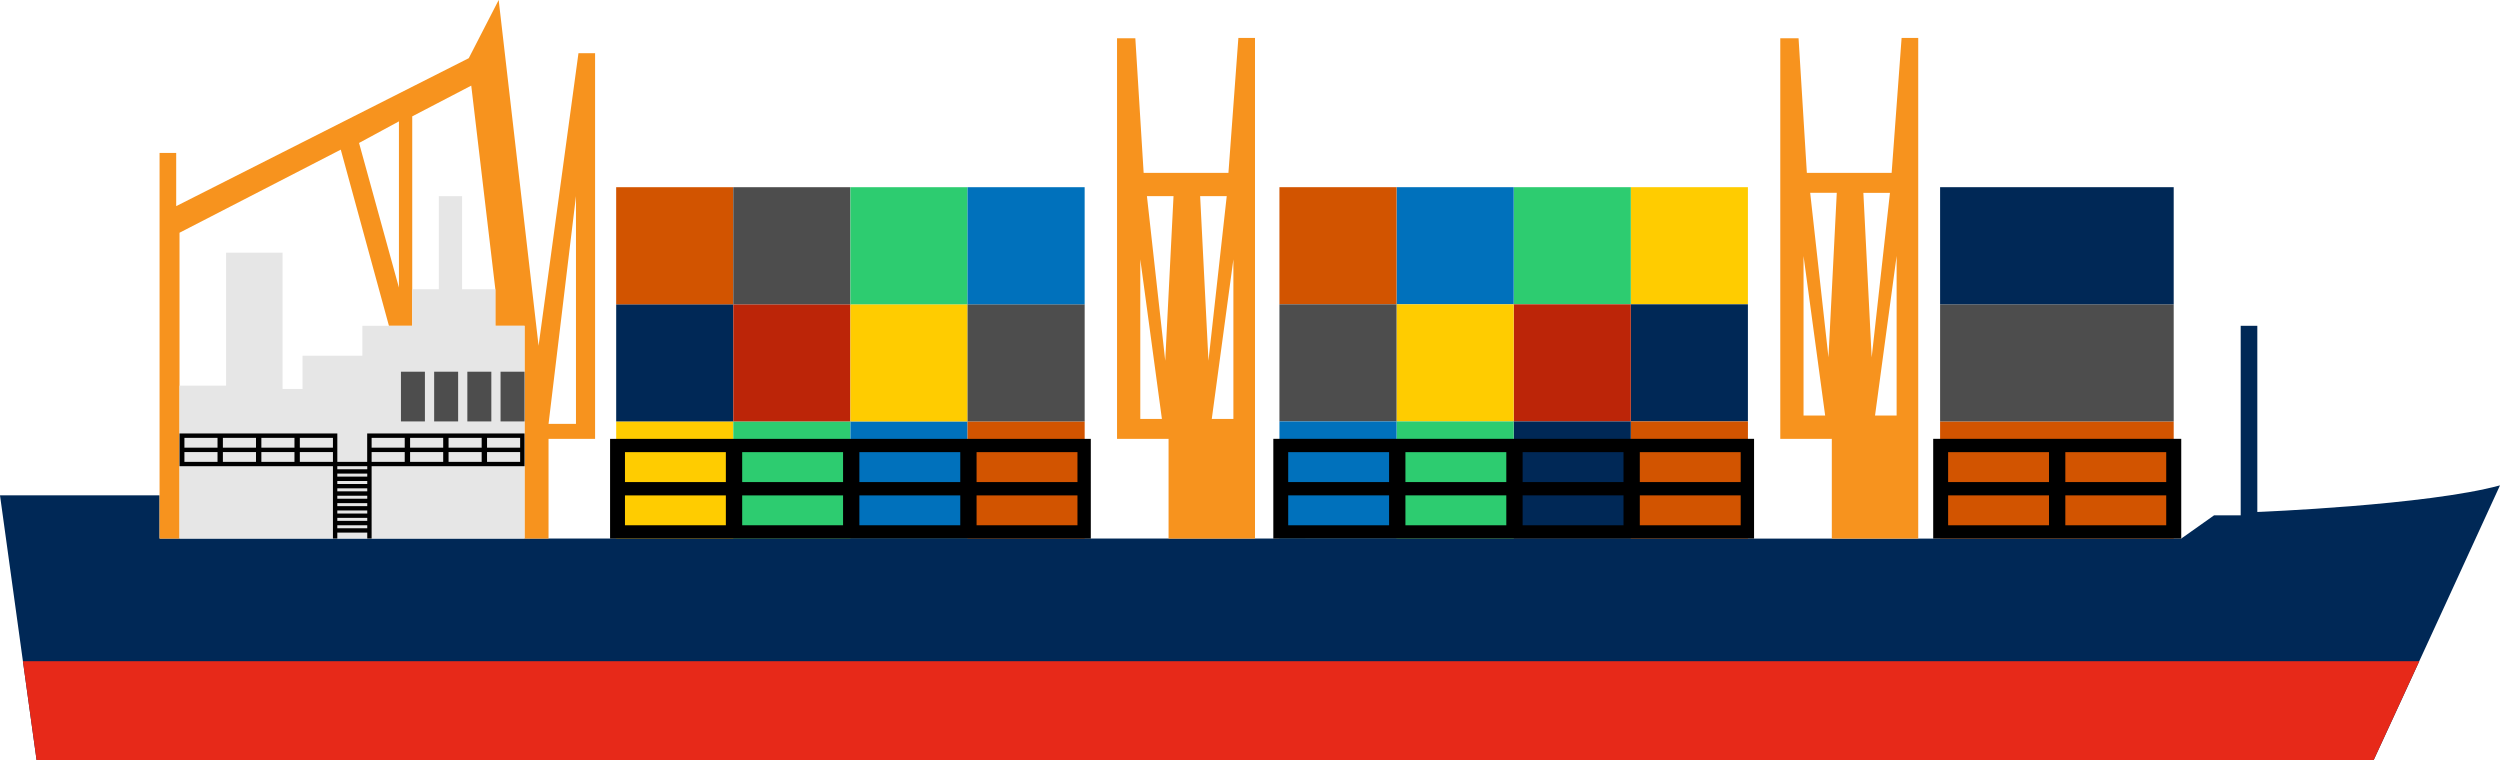 <?xml version="1.0" encoding="utf-8"?>
<!-- Generator: Adobe Illustrator 21.0.0, SVG Export Plug-In . SVG Version: 6.00 Build 0)  -->
<svg version="1.1" id="Capa_1" xmlns="http://www.w3.org/2000/svg" xmlns:xlink="http://www.w3.org/1999/xlink" x="0px" y="0px"
	 viewBox="0 0 137.434 41.782" style="enable-background:new 0 0 137.434 41.782;" xml:space="preserve">
<g>
	<path style="fill:#002856;" d="M124.093,28.145V17.911h-0.914v10.417h-1.462l-1.806,1.279h-13.636h-0.823h-4.752h-4.274H69.999
		h-1.007H64.24h-4.274H33.538h-3.383H8.772v-2.376H0l2.01,14.55h128.48c1.279-2.741,6.944-15.099,6.944-15.099
		C133.414,27.78,124.093,28.145,124.093,28.145z"/>
	<path style="fill:#E72919;" d="M1.259,36.347l0.751,5.435h128.48c0.445-0.955,1.423-3.076,2.508-5.435H1.259z"/>
	<g>
		<g>
			<path style="fill:#F7931E;" d="M68.992,29.607V2.084h-0.914l-0.547,7.42h-4.661l-0.457-7.402h-1.006v22.023h2.833v5.483H68.992z
				 M67.804,14.256v8.773h-1.188L67.804,14.256z M67.438,10.783l-1.005,9.047l-0.457-9.047H67.438z M62.686,23.029v-8.773
				l1.188,8.773H62.686z M64.057,19.83l-1.006-9.047h1.462L64.057,19.83z"/>
			<path style="fill:#F7931E;" d="M105.452,29.607V2.084h-0.914l-0.548,7.42h-4.661l-0.456-7.402h-1.005v22.023h2.833v5.483H105.452
				z M104.264,14.073v8.772h-1.187L104.264,14.073z M103.898,10.601l-1.005,9.047l-0.457-9.047H103.898z M99.147,22.845v-8.772
				l1.189,8.772H99.147z M100.517,19.647l-1.005-9.047h1.462L100.517,19.647z"/>
			<path style="fill:#F7931E;" d="M31.8,2.925l-2.193,16.083L27.414,0l-1.645,3.199L9.686,11.332V8.407H8.772v18.824v2.376h1.097
				v-0.002v-6.438V12.794l8.864-4.568l2.649,9.686h1.28V6.397l3.244-1.69l1.325,11.194v2.011h1.604v5.256v6.438v0.002h1.32
				c0-0.183,0-5.483,0-5.483h2.559V2.925H31.8z M21.931,15.81l-2.193-7.951l2.193-1.188V15.81z M31.663,23.303h-1.508l1.508-12.52
				V23.303z"/>
			<g>
				<polygon style="fill:#E6E6E6;" points="22.662,29.605 27.231,29.605 28.835,29.605 28.835,17.911 27.231,17.911 27.231,15.901 
					25.403,15.901 25.403,10.783 24.124,10.783 24.124,15.901 22.662,15.901 22.662,17.911 21.382,17.911 19.92,17.911 
					19.92,19.556 16.631,19.556 16.631,21.383 15.534,21.383 15.534,13.891 12.428,13.891 12.428,21.201 9.869,21.201 9.869,29.605 
					18.899,29.605 				"/>
			</g>
			<rect x="27.517" y="20.434" style="fill:#4D4D4D;" width="1.318" height="2.733"/>
			<rect x="25.692" y="20.434" style="fill:#4D4D4D;" width="1.318" height="2.733"/>
			<rect x="23.867" y="20.434" style="fill:#4D4D4D;" width="1.318" height="2.733"/>
			<rect x="22.041" y="20.434" style="fill:#4D4D4D;" width="1.318" height="2.733"/>
			<path d="M28.835,23.83h-8.65v1.56h-1.641v-1.56H9.869v1.8h8.434l0,0v3.975h0.24V29.28h1.646v0.325h0.24V25.63l0,0h8.406V23.83z
				 M16.483,24.07h1.82v0.54h-1.82V24.07z M11.958,25.39h-1.82v-0.54h1.82V25.39z M11.958,24.61h-1.82v-0.54h1.82V24.61z
				 M14.073,25.39h-1.82v-0.54h1.82V25.39z M14.073,24.61h-1.82v-0.54h1.82V24.61z M16.188,25.39h-1.82v-0.54h1.82V25.39z
				 M16.188,24.61h-1.82v-0.54h1.82V24.61z M16.483,25.39v-0.54h1.82v0.54H16.483z M20.189,29.04h-1.646v-0.166h1.646V29.04z
				 M20.189,28.635h-1.646v-0.166h1.646V28.635z M20.189,28.229h-1.646v-0.166h1.646V28.229z M20.189,27.824h-1.646v-0.166h1.646
				V27.824z M20.189,27.418h-1.646v-0.166h1.646V27.418z M20.189,27.012h-1.646v-0.166h1.646V27.012z M20.189,26.607h-1.646v-0.166
				h1.646V26.607z M20.189,26.201h-1.646v-0.166h1.646V26.201z M20.189,25.796h-1.646V25.63h1.646V25.796z M22.249,25.39h-1.82
				v-0.54h1.82V25.39z M22.249,24.61h-1.82v-0.54h1.82V24.61z M24.364,25.39h-1.82v-0.54h1.82V25.39z M24.364,24.61h-1.82v-0.54
				h1.82V24.61z M26.479,25.39h-1.82v-0.54h1.82V25.39z M26.479,24.61h-1.82v-0.54h1.82V24.61z M28.594,25.39h-1.82v-0.54h1.82
				V25.39z M28.594,24.61h-1.82v-0.54h1.82V24.61z"/>
		</g>
		<g>
			<g>
				<g>
					<rect x="33.874" y="23.167" style="fill:#FFCC00;" width="6.438" height="6.438"/>
					<rect x="40.312" y="23.167" style="fill:#2DCC70;" width="6.438" height="6.438"/>
					<rect x="46.752" y="23.167" style="fill:#0071BC;" width="6.438" height="6.438"/>
					<rect x="53.19" y="23.167" style="fill:#D25400;" width="6.438" height="6.438"/>
				</g>
				<g>
					<rect x="33.874" y="16.729" style="fill:#002856;" width="6.438" height="6.438"/>
					<rect x="40.312" y="16.729" style="fill:#BC2508;" width="6.438" height="6.438"/>
					<rect x="46.752" y="16.729" style="fill:#FFCC00;" width="6.438" height="6.438"/>
					<rect x="53.19" y="16.729" style="fill:#4D4D4D;" width="6.438" height="6.438"/>
				</g>
				<g>
					<rect x="33.873" y="10.291" style="fill:#D25400;" width="6.438" height="6.438"/>
					<rect x="40.311" y="10.291" style="fill:#4D4D4D;" width="6.438" height="6.438"/>
					<rect x="46.751" y="10.291" style="fill:#2DCC70;" width="6.438" height="6.438"/>
					<rect x="53.189" y="10.291" style="fill:#0071BC;" width="6.438" height="6.438"/>
				</g>
			</g>
			<g>
				<g>
					
						<rect x="89.651" y="10.291" transform="matrix(-1 -8.970526e-11 8.970526e-11 -1 185.74 27.019)" style="fill:#FFCC00;" width="6.438" height="6.438"/>
					
						<rect x="83.213" y="10.291" transform="matrix(-1 -8.970526e-11 8.970526e-11 -1 172.864 27.019)" style="fill:#2DCC70;" width="6.438" height="6.438"/>
					
						<rect x="76.773" y="10.291" transform="matrix(-1 -8.984648e-11 8.984648e-11 -1 159.985 27.019)" style="fill:#0071BC;" width="6.438" height="6.438"/>
					
						<rect x="70.335" y="10.291" transform="matrix(-1 -8.984648e-11 8.984648e-11 -1 147.108 27.019)" style="fill:#D25400;" width="6.438" height="6.438"/>
				</g>
				<g>
					
						<rect x="89.651" y="16.729" transform="matrix(-1 -8.984648e-11 8.984648e-11 -1 185.74 39.896)" style="fill:#002856;" width="6.438" height="6.438"/>
					
						<rect x="83.213" y="16.729" transform="matrix(-1 -8.956359e-11 8.956359e-11 -1 172.864 39.896)" style="fill:#BC2508;" width="6.438" height="6.438"/>
					
						<rect x="76.773" y="16.729" transform="matrix(-1 -8.956359e-11 8.956359e-11 -1 159.985 39.896)" style="fill:#FFCC00;" width="6.438" height="6.438"/>
					
						<rect x="70.335" y="16.729" transform="matrix(-1 -8.984648e-11 8.984648e-11 -1 147.108 39.896)" style="fill:#4D4D4D;" width="6.438" height="6.438"/>
				</g>
				<g>
					
						<rect x="89.652" y="23.167" transform="matrix(-1 -8.984648e-11 8.984648e-11 -1 185.742 52.772)" style="fill:#D25400;" width="6.438" height="6.438"/>
					
						<rect x="106.653" y="23.167" transform="matrix(-1 -4.504143e-11 4.504143e-11 -1 226.149 52.772)" style="fill:#D25400;" width="12.842" height="6.438"/>
					
						<rect x="106.653" y="16.729" transform="matrix(-1 -4.482915e-11 4.482915e-11 -1 226.149 39.896)" style="fill:#4D4D4D;" width="12.842" height="6.438"/>
					
						<rect x="106.653" y="10.291" transform="matrix(-1 -4.504143e-11 4.504143e-11 -1 226.149 27.019)" style="fill:#002856;" width="12.842" height="6.438"/>
					
						<rect x="83.214" y="23.167" transform="matrix(-1 -8.984648e-11 8.984648e-11 -1 172.865 52.772)" style="fill:#002856;" width="6.438" height="6.438"/>
					
						<rect x="76.774" y="23.167" transform="matrix(-1 -8.984648e-11 8.984648e-11 -1 159.986 52.772)" style="fill:#2DCC70;" width="6.438" height="6.438"/>
					
						<rect x="70.336" y="23.167" transform="matrix(-1 -8.956359e-11 8.956359e-11 -1 147.11 52.772)" style="fill:#0071BC;" width="6.438" height="6.438"/>
				</g>
			</g>
		</g>
		<g>
			<path d="M69.999,29.607h26.428v-5.483H69.999V29.607z M90.146,24.856h5.546v1.645h-5.546V24.856z M90.146,27.232h5.546v1.645
				h-5.546V27.232z M83.704,24.856h5.546v1.645h-5.546V24.856z M83.704,27.232h5.546v1.645h-5.546V27.232z M77.261,24.856h5.546
				v1.645h-5.546V24.856z M77.261,27.232h5.546v1.645h-5.546V27.232z M70.817,24.856h5.546v1.645h-5.546V24.856z M70.817,27.232
				h5.546v1.645h-5.546V27.232z"/>
			<path d="M106.275,29.607h13.636v-5.483h-13.636V29.607z M113.538,24.856h5.547v1.645h-5.547V24.856z M113.538,27.232h5.547v1.645
				h-5.547V27.232z M107.095,24.856h5.546v1.645h-5.546V24.856z M107.095,27.232h5.546v1.645h-5.546V27.232z"/>
			<path d="M59.966,24.125H33.538v5.483h26.428V24.125z M39.903,28.877h-5.546v-1.645h5.546V28.877z M39.903,26.501h-5.546v-1.645
				h5.546V26.501z M46.346,28.877H40.8v-1.645h5.546V28.877z M46.346,26.501H40.8v-1.645h5.546V26.501z M52.789,28.877h-5.546
				v-1.645h5.546V28.877z M52.789,26.501h-5.546v-1.645h5.546V26.501z M59.232,28.877h-5.546v-1.645h5.546V28.877z M59.232,26.501
				h-5.546v-1.645h5.546V26.501z"/>
		</g>
	</g>
</g>
</svg>
